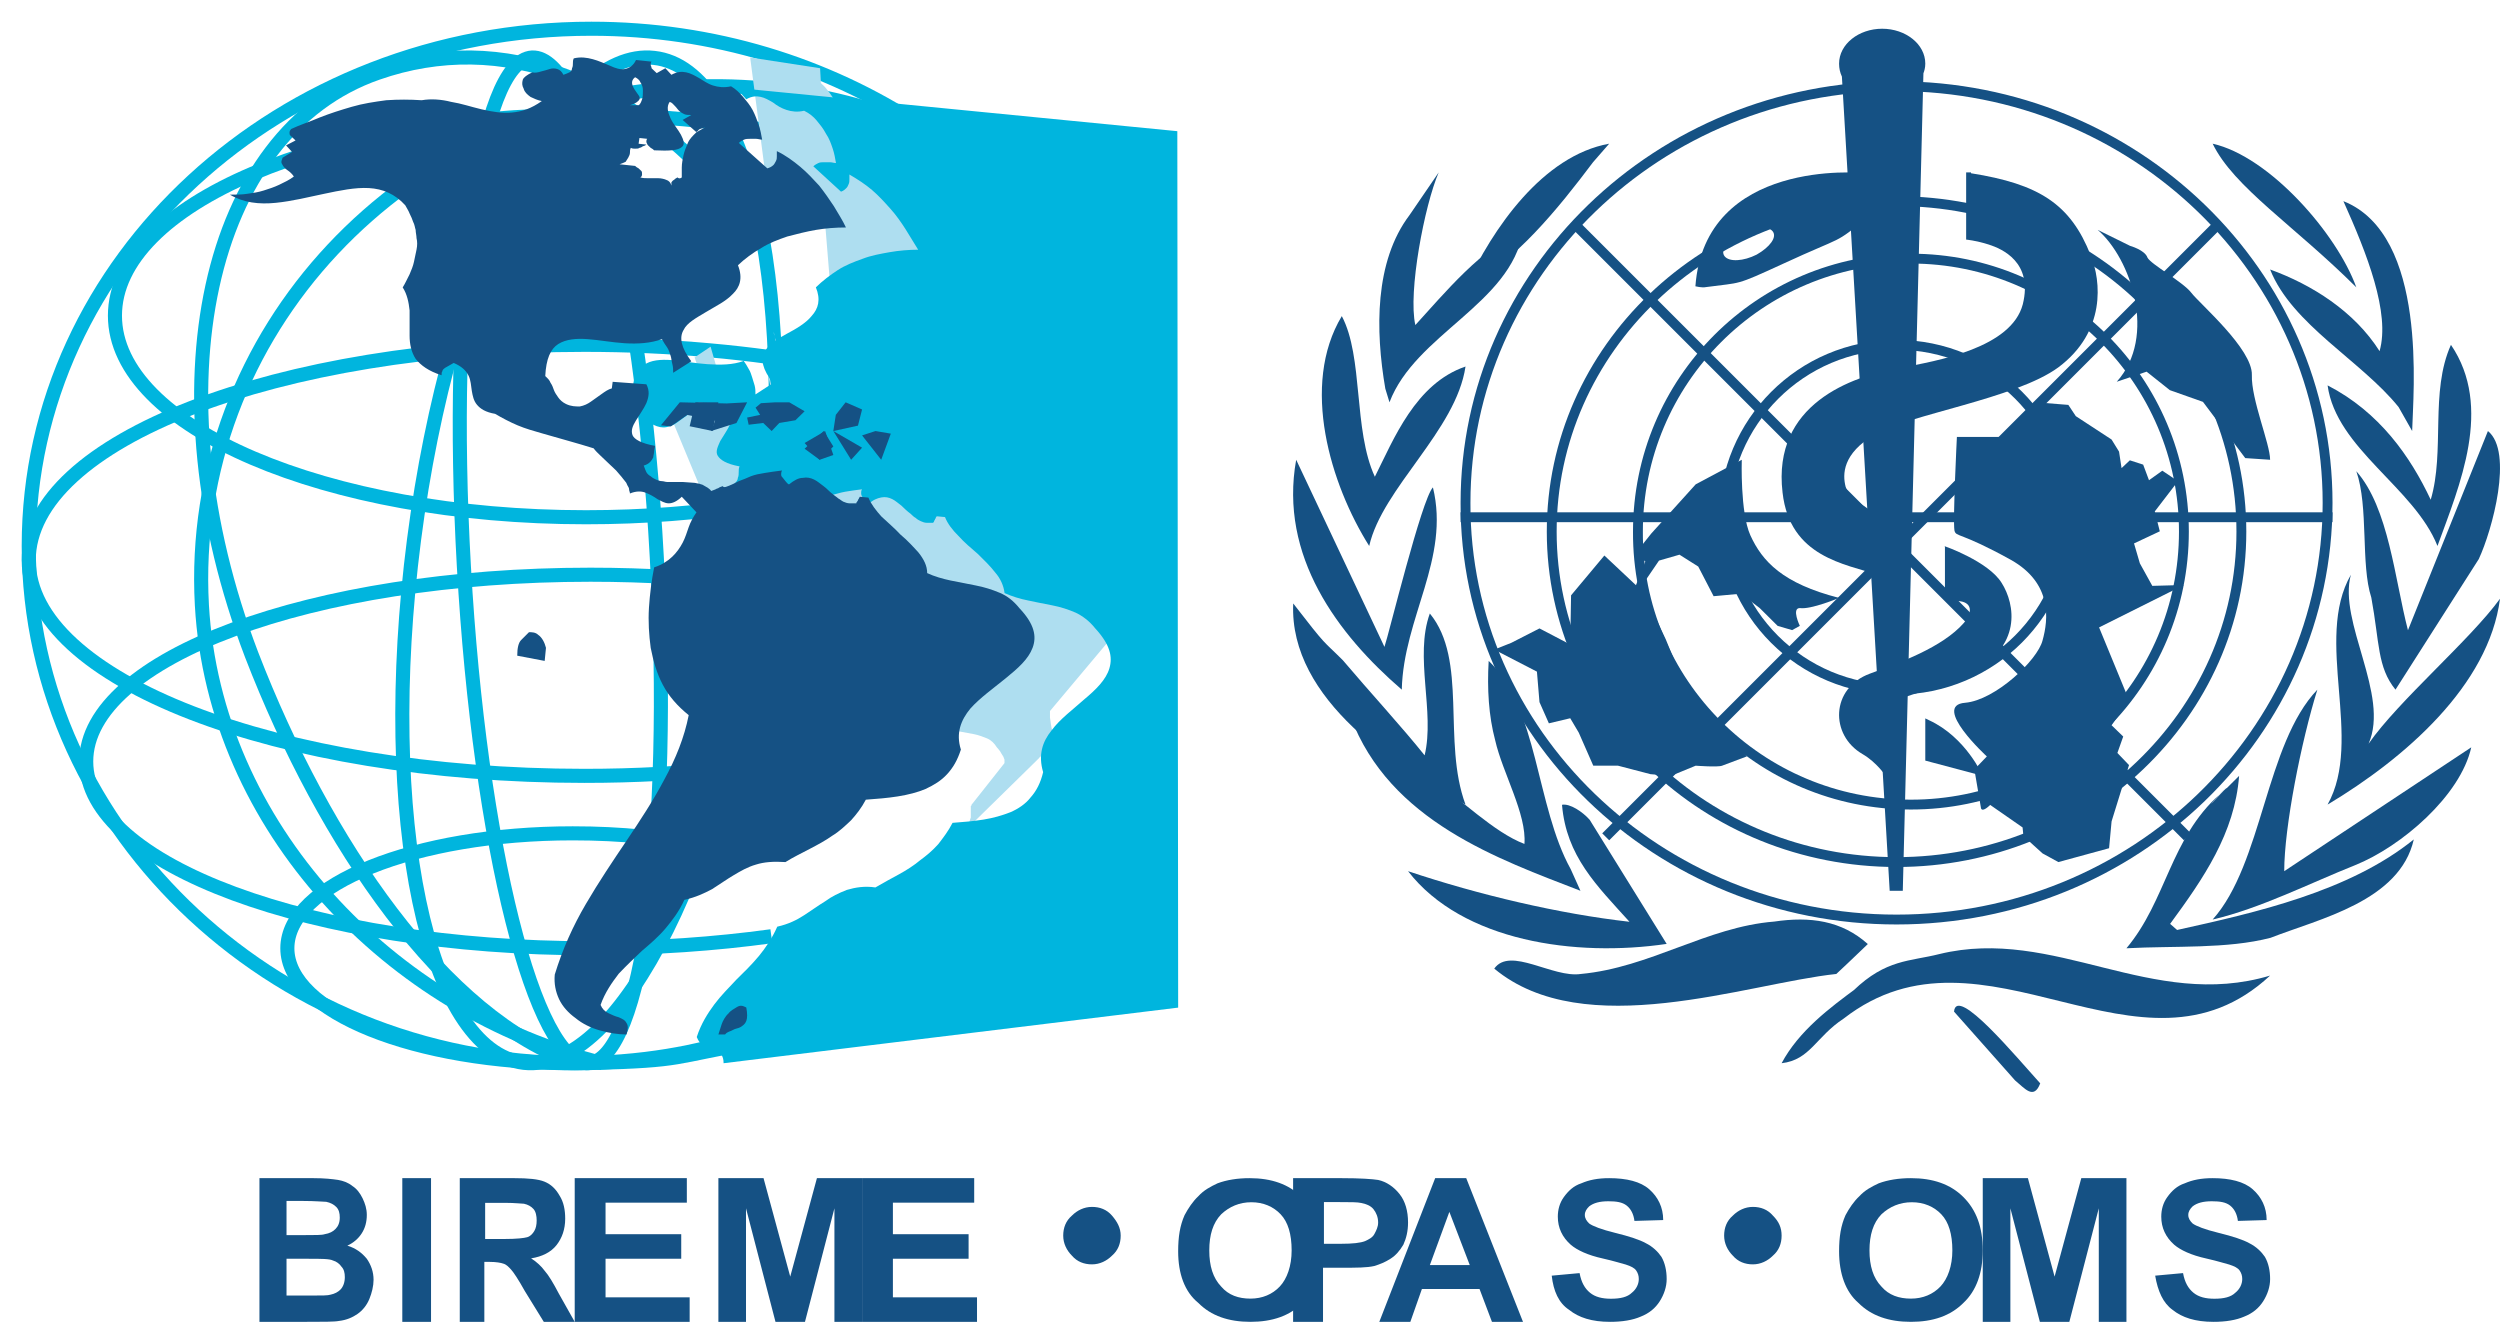 <?xml version="1.0" encoding="UTF-8"?>
<svg width="87px" height="46px" viewBox="0 0 87 46" version="1.1" xmlns="http://www.w3.org/2000/svg" xmlns:xlink="http://www.w3.org/1999/xlink">
    <!-- Generator: Sketch 61.2 (89653) - https://sketch.com -->
    <title>logo-footer-bireme</title>
    <desc>Created with Sketch.</desc>
    <g id="Page-1" stroke="none" stroke-width="1" fill="none" fill-rule="evenodd">
        <g id="logo-footer-bireme" transform="translate(1, 1)">
            <path d="M21.856,18.387 C22.405,28.086 21.335,35.886 19.484,35.999 C17.632,36.084 15.694,28.427 15.144,18.727 C14.595,9.027 15.665,1.114 17.516,1.001 C19.368,0.916 21.335,8.687 21.856,18.387 Z" id="Path" stroke="#00B5DE" stroke-width="0.49"></path>
            <path d="M25.592,19.196 C24.345,28.839 20.605,36.356 17.233,35.987 C13.862,35.59 12.162,27.45 13.409,17.778 C14.655,8.134 18.395,0.618 21.767,1.015 C25.138,1.384 26.838,9.524 25.592,19.196 Z" id="Path" stroke="#00B5DE" stroke-width="0.49"></path>
            <path d="M19.052,36 C14.47,34.452 10.287,28.345 7.754,21.779 C4.225,12.519 6.189,3.602 12.137,1.538 C16.405,0.047 21.101,1.624 25,6.67" id="Path" stroke="#00B5DE" stroke-width="0.49"></path>
            <path d="M29,25 C26.174,25.618 22.876,26 19.343,26 C8.656,26 0,22.647 0,18.5 C0,14.353 8.656,11 19.343,11 C22.346,11 25.173,11.265 27.705,11.735" id="Path" stroke="#00B5DE" stroke-width="0.49"></path>
            <path d="M25,35.063 C23.287,35.625 21.341,36 18.931,36 C13.443,36 9,34.219 9,32 C9,29.781 13.443,28 18.931,28 C20.615,28 22.183,28.156 23.548,28.469" id="Path" stroke="#00B5DE" stroke-width="0.49"></path>
            <path d="M30,15.337 C27.125,16.395 23.42,17 19.39,17 C10.35,17 3,13.855 3,9.985 C3,6.114 10.321,3 19.39,3 C23.154,3 26.621,3.544 29.407,4.451" id="Path" stroke="#00B5DE" stroke-width="0.49"></path>
            <path d="M25.843,31.581 C23.883,31.85 21.775,32 19.548,32 C9.869,32 2,29.095 2,25.5 C2,21.905 9.839,19 19.548,19 C23.468,19 27.06,19.479 30,20.288" id="Path" stroke="#00B5DE" stroke-width="0.49"></path>
            <path d="M30,3.899 C30.364,3.957 30.727,4.043 31,4.101" id="Path" stroke="#91B2D7" stroke-width="0.49"></path>
            <path d="M25.29,35.268 C22.301,35.79 22.869,35.906 19.581,35.993 C8.789,36.282 0,27.936 0,17.996 C0,8.056 8.759,0 19.581,0 C23.825,0 27.772,1.246 31,3.362" id="Path" stroke="#00B5DE" stroke-width="0.49"></path>
            <path d="M19.969,36 C12.589,34.181 6.463,27.773 6.026,20.065 C5.501,10.597 13.056,2.514 22.945,2.023 C27.028,1.821 30.85,2.947 34,5.025" id="Path" stroke="#00B5DE" stroke-width="0.49"></path>
            <path d="M29,3.899 C29.363,3.957 29.636,4.043 30,4.101" id="Path" stroke="#D5DCE4" stroke-width="0.49"></path>
            <path d="M38,20.754 C38,20.725 38,20.725 38,20.725 C38,20.697 38,20.697 37.971,20.668 C37.971,20.639 37.941,20.61 37.941,20.582 C37.941,20.553 37.941,20.553 37.912,20.524 C37.912,20.495 37.883,20.467 37.883,20.438 C37.883,20.409 37.883,20.409 37.853,20.38 C37.853,20.38 37.853,20.351 37.824,20.351 C37.824,20.351 37.824,20.323 37.795,20.294 C37.766,20.265 37.736,20.208 37.707,20.15 C37.678,20.121 37.678,20.093 37.648,20.064 C37.648,20.064 37.648,20.064 37.648,20.035 C37.59,19.949 37.531,19.863 37.443,19.776 C37.238,19.518 37.004,19.345 36.769,19.23 C36.505,19.115 36.242,19.029 35.949,18.971 C35.656,18.914 35.363,18.856 35.099,18.799 C34.806,18.741 34.542,18.655 34.278,18.54 C34.278,18.511 34.278,18.482 34.249,18.454 C34.249,18.425 34.249,18.396 34.22,18.367 C34.22,18.339 34.19,18.31 34.19,18.252 C34.19,18.224 34.161,18.195 34.161,18.166 C34.132,18.137 34.132,18.109 34.103,18.08 C34.073,18.051 34.073,18.022 34.044,17.994 C34.015,17.965 34.015,17.936 33.985,17.907 C33.956,17.879 33.956,17.85 33.927,17.85 C33.868,17.792 33.81,17.735 33.751,17.677 C33.722,17.62 33.663,17.591 33.634,17.534 C33.575,17.476 33.516,17.419 33.429,17.361 C33.37,17.332 33.341,17.275 33.282,17.246 C33.077,17.045 32.842,16.843 32.637,16.642 L32.608,16.613 C32.579,16.556 32.52,16.527 32.491,16.47 L32.462,16.441 C32.432,16.412 32.403,16.355 32.374,16.326 C32.374,16.297 32.344,16.297 32.344,16.297 C32.315,16.24 32.286,16.211 32.256,16.153 C32.256,16.153 32.256,16.153 32.256,16.125 C32.227,16.067 32.198,16.01 32.169,15.952 L32.462,14.198 L32.198,13.479 L32.169,13.681 L32.139,13.652 L31.788,16.01 L31.758,16.038 L31.758,16.067 C31.758,16.067 31.758,16.067 31.758,16.096 C31.758,16.125 31.758,16.125 31.758,16.125 C31.7,16.125 31.641,16.125 31.612,16.125 L31.963,13.307 L31.905,13.364 L32.051,12.157 L31.905,12.415 L31.905,12.53 L31.876,12.588 L31.758,13.537 L31.524,13.192 L31.583,12.76 L31.348,12.904 L31.026,12.789 L31.026,12.962 L30.996,12.962 L30.938,13.594 L30.821,13.451 L31.26,6.55 C31.114,6.319 30.967,6.061 30.821,5.831 C30.674,5.601 30.498,5.342 30.293,5.112 C30.088,4.882 29.883,4.652 29.648,4.45 C29.414,4.249 29.15,4.077 28.857,3.904 C28.857,3.933 28.857,3.99 28.857,4.019 C28.857,4.048 28.857,4.048 28.857,4.077 C28.857,4.134 28.857,4.163 28.828,4.22 C28.828,4.22 28.828,4.22 28.828,4.249 C28.828,4.249 28.828,4.249 28.828,4.278 C28.828,4.307 28.798,4.335 28.798,4.335 C28.798,4.364 28.769,4.364 28.769,4.393 C28.74,4.422 28.711,4.422 28.681,4.45 C28.652,4.479 28.623,4.479 28.564,4.508 L28.418,4.393 L28.388,3.53 C28.359,3.358 28.33,3.185 28.271,3.013 C28.213,2.84 28.154,2.668 28.037,2.495 C27.949,2.323 27.832,2.179 27.714,2.035 C27.656,1.978 27.626,1.949 27.568,1.891 L27.539,1.374 L25.106,1 L25.722,5.744 L27.656,6.061 L28.154,12.157 L27.89,12.214 L27.861,12.013 L26.952,11.869 L26.425,12.128 L26.396,12.128 L26.249,11.236 C26.19,11.179 26.161,11.093 26.103,11.035 C26.073,10.978 26.044,10.92 26.015,10.863 C25.985,10.805 25.956,10.748 25.956,10.69 C25.927,10.633 25.927,10.575 25.927,10.546 L26.22,12.099 L26.161,12.099 L26.19,12.272 L26.161,12.272 L26.806,15.693 C26.777,15.665 26.747,15.636 26.689,15.636 L26.659,15.636 L26.425,14.514 C26.425,14.514 26.425,14.543 26.396,14.543 L26.396,14.572 L26.396,14.601 L26.396,14.629 L26.571,15.578 C26.542,15.578 26.513,15.55 26.513,15.55 L26.484,15.55 L25.604,11.265 C25.604,11.294 25.604,11.323 25.634,11.351 C25.634,11.38 25.634,11.409 25.634,11.438 C25.634,11.466 25.634,11.495 25.634,11.524 C25.634,11.553 25.634,11.581 25.634,11.61 L26.454,15.492 C26.425,15.492 26.396,15.492 26.366,15.463 L25.985,15.435 C25.927,15.435 25.868,15.435 25.809,15.435 C25.751,15.435 25.692,15.435 25.634,15.435 L24.784,12.157 L24.784,12.128 L24.784,12.099 C24.784,12.099 24.784,12.07 24.755,12.07 C24.755,12.07 24.755,12.042 24.725,12.042 L23.993,11.984 L23.729,11.064 L23.172,11.438 L23.436,12.214 C23.436,12.214 23.407,12.214 23.407,12.243 C23.407,12.243 23.407,12.243 23.377,12.243 C23.348,12.243 23.348,12.272 23.319,12.272 C23.289,12.3 23.26,12.3 23.231,12.329 C23.202,12.358 23.172,12.387 23.114,12.415 C23.084,12.444 23.084,12.444 23.055,12.473 C22.996,12.53 22.938,12.559 22.879,12.588 C22.821,12.617 22.762,12.674 22.703,12.703 C22.645,12.732 22.586,12.76 22.498,12.76 C22.469,12.76 22.44,12.76 22.381,12.76 C22.352,12.76 22.322,12.76 22.264,12.76 C22.234,12.76 22.205,12.732 22.147,12.732 L22.117,12.732 C22.088,12.732 22.029,12.703 22,12.674 L25.487,21.07 C25.516,21.07 25.516,21.099 25.546,21.099 L25.575,21.099 C25.604,21.099 25.604,21.099 25.604,21.099 L25.634,21.099 C25.634,21.099 25.634,21.099 25.663,21.099 L25.692,21.099 C25.692,21.099 25.722,21.099 25.722,21.07 L25.751,21.042 C25.751,21.042 25.751,21.042 25.78,21.042 C25.809,21.013 25.809,21.013 25.839,20.984 C25.868,20.955 25.868,20.955 25.897,20.927 C25.927,20.898 25.927,20.898 25.956,20.869 C25.985,20.84 26.015,20.812 26.044,20.812 C26.073,20.783 26.103,20.783 26.132,20.754 L26.132,20.61 L26.19,20.61 L26.513,21.674 C26.513,21.703 26.542,21.732 26.542,21.732 C26.542,21.732 26.542,21.732 26.571,21.76 C26.63,21.962 26.689,22.134 26.747,22.336 C26.777,22.393 26.777,22.422 26.806,22.451 C26.835,22.479 26.865,22.508 26.894,22.537 C26.923,22.565 26.952,22.594 26.982,22.594 C27.011,22.594 27.04,22.623 27.099,22.623 C27.128,22.623 27.128,22.623 27.158,22.623 L27.187,22.623 C27.216,22.623 27.216,22.623 27.245,22.623 C27.245,22.623 27.245,22.623 27.275,22.623 L27.304,22.623 C27.304,22.623 27.304,22.623 27.333,22.623 L27.363,22.623 C27.363,22.623 27.363,22.623 27.392,22.623 L27.421,22.623 L27.626,22.623 C27.656,22.623 27.685,22.623 27.714,22.652 C27.744,22.652 27.773,22.681 27.802,22.681 C27.832,22.681 27.861,22.709 27.89,22.738 C27.92,22.767 27.949,22.767 27.949,22.796 C27.978,22.796 27.978,22.767 28.007,22.767 C28.037,22.767 28.037,22.738 28.066,22.738 C28.095,22.738 28.095,22.709 28.125,22.709 C28.154,22.709 28.154,22.681 28.183,22.681 C28.271,22.652 28.33,22.594 28.418,22.565 C28.418,22.565 28.418,22.565 28.447,22.565 C28.505,22.537 28.593,22.508 28.652,22.479 L28.681,22.479 C28.74,22.451 28.828,22.422 28.916,22.393 L28.945,22.393 C28.974,22.393 29.004,22.393 29.062,22.364 L29.091,22.364 C29.121,22.364 29.179,22.336 29.238,22.336 L29.238,22.393 L29.238,22.422 C29.238,22.422 29.238,22.422 29.238,22.451 L29.267,22.479 C29.267,22.479 29.267,22.479 29.267,22.508 L29.297,22.537 C29.297,22.537 29.297,22.537 29.326,22.565 C29.355,22.594 29.355,22.594 29.385,22.623 C29.443,22.565 29.472,22.537 29.502,22.537 C29.531,22.508 29.59,22.508 29.619,22.479 C29.648,22.479 29.678,22.479 29.707,22.479 C29.736,22.479 29.766,22.479 29.824,22.508 C29.853,22.537 29.912,22.565 29.941,22.594 L29.971,22.623 C30,22.652 30.029,22.681 30.059,22.709 C30.088,22.738 30.147,22.796 30.176,22.824 C30.205,22.853 30.234,22.882 30.264,22.882 L30.293,22.882 C30.322,22.882 30.322,22.91 30.352,22.91 C30.352,22.91 30.352,22.91 30.381,22.91 C30.381,22.91 30.381,22.91 30.41,22.91 C30.41,22.91 30.41,22.91 30.44,22.91 C30.44,22.91 30.469,22.91 30.469,22.939 L30.498,22.939 L30.528,22.939 C30.528,22.939 30.528,22.939 30.557,22.939 L30.586,22.939 C30.586,22.939 30.586,22.939 30.615,22.939 C30.615,22.939 30.615,22.939 30.645,22.939 C30.645,22.939 30.645,22.939 30.674,22.939 L30.674,22.91 C30.674,22.91 30.674,22.91 30.674,22.882 C30.674,22.882 30.674,22.882 30.674,22.853 C30.674,22.853 30.674,22.853 30.703,22.824 L30.879,22.824 C30.908,22.882 30.938,22.968 30.996,23.026 C31.026,23.054 31.055,23.083 31.055,23.112 C31.084,23.141 31.114,23.169 31.143,23.198 C31.172,23.227 31.202,23.256 31.26,23.313 C31.289,23.342 31.289,23.371 31.319,23.371 C31.377,23.428 31.436,23.486 31.495,23.543 C31.524,23.572 31.524,23.572 31.553,23.601 C31.583,23.629 31.641,23.687 31.67,23.716 C31.7,23.744 31.729,23.773 31.729,23.802 C31.758,23.831 31.788,23.86 31.817,23.888 C31.846,23.917 31.846,23.946 31.876,23.974 C31.905,24.003 31.934,24.061 31.934,24.089 C31.934,24.118 31.963,24.147 31.963,24.205 C31.963,24.233 31.993,24.291 31.993,24.32 C32.139,24.377 32.286,24.435 32.432,24.463 C32.579,24.492 32.754,24.521 32.901,24.55 C33.048,24.578 33.194,24.636 33.341,24.693 C33.487,24.751 33.604,24.866 33.692,25.01 C33.751,25.067 33.78,25.125 33.81,25.153 C33.81,25.182 33.839,25.182 33.839,25.211 C33.868,25.24 33.868,25.268 33.897,25.297 C33.897,25.326 33.927,25.326 33.927,25.355 C33.927,25.384 33.956,25.412 33.956,25.441 C33.956,25.47 33.956,25.47 33.956,25.498 C33.956,25.527 33.956,25.556 33.956,25.556 L32.842,26.965 C32.842,26.965 32.842,26.965 32.813,26.994 C32.813,26.994 32.813,26.994 32.813,27.022 C32.813,27.022 32.813,27.022 32.784,27.051 C32.784,27.051 32.784,27.051 32.784,27.08 C32.784,27.08 32.784,27.08 32.784,27.109 C32.784,27.109 32.784,27.109 32.784,27.138 C32.784,27.138 32.784,27.138 32.784,27.166 C32.784,27.166 32.784,27.166 32.784,27.195 C32.784,27.195 32.784,27.195 32.784,27.224 C32.784,27.224 32.784,27.224 32.784,27.252 C32.784,27.252 32.784,27.252 32.784,27.281 C32.784,27.281 32.784,27.281 32.784,27.31 C32.784,27.31 32.784,27.31 32.784,27.339 L32.784,27.367 L32.784,27.396 L32.784,27.425 L32.784,27.454 C32.754,27.511 32.754,27.569 32.725,27.626 C32.696,27.684 32.667,27.741 32.667,27.77 C32.637,27.828 32.608,27.856 32.579,27.885 C32.549,27.914 32.52,27.971 32.491,28 L35.07,25.47 L35.099,25.441 C35.099,25.441 35.099,25.441 35.128,25.412 C35.128,25.412 35.128,25.412 35.158,25.384 C35.158,25.384 35.158,25.355 35.187,25.355 L35.216,25.326 C35.216,25.326 35.216,25.297 35.246,25.297 C35.246,25.297 35.246,25.268 35.275,25.268 C35.275,25.268 35.275,25.24 35.304,25.24 C35.304,25.24 35.304,25.24 35.304,25.211 C35.304,25.211 35.304,25.182 35.333,25.182 C35.333,25.182 35.333,25.153 35.363,25.153 C35.363,25.153 35.363,25.125 35.392,25.125 C35.392,25.125 35.392,25.096 35.421,25.096 C35.421,25.096 35.421,25.067 35.451,25.067 C35.451,25.067 35.451,25.039 35.48,25.039 C35.48,25.039 35.48,25.01 35.509,25.01 C35.509,25.01 35.509,24.981 35.539,24.981 C35.539,24.981 35.539,24.981 35.539,24.952 C35.539,24.952 35.539,24.923 35.568,24.923 C35.568,24.923 35.568,24.895 35.597,24.895 C35.597,24.895 35.597,24.866 35.626,24.866 L35.626,24.837 L35.626,24.808 L35.626,24.78 L35.626,24.751 L35.626,24.722 C35.626,24.722 35.626,24.722 35.626,24.693 L35.626,24.665 L35.626,24.636 L35.626,24.607 L35.626,24.578 L35.626,24.55 L35.626,24.521 L35.626,24.492 L35.626,24.463 L35.626,24.435 C35.568,24.291 35.568,24.118 35.539,23.974 C35.539,23.917 35.539,23.831 35.539,23.773 L35.539,23.744 L37.59,21.3 C37.59,21.3 37.59,21.3 37.59,21.272 L37.619,21.243 L37.648,21.214 C37.648,21.214 37.648,21.185 37.678,21.185 C37.678,21.185 37.678,21.157 37.707,21.157 C37.707,21.157 37.707,21.128 37.736,21.128 C37.736,21.128 37.736,21.099 37.766,21.099 L37.766,21.07 C37.766,21.07 37.766,21.07 37.766,21.042 C37.766,21.042 37.766,21.042 37.766,21.013 C37.766,21.013 37.766,21.013 37.766,20.984 C37.766,20.984 37.766,20.984 37.766,20.955 C37.766,20.955 37.766,20.955 37.766,20.927 C37.766,20.927 37.766,20.927 37.766,20.898 C37.766,20.898 37.766,20.898 37.766,20.869 C37.766,20.869 37.766,20.869 37.766,20.84 C37.766,20.84 37.766,20.84 37.766,20.812 C37.766,20.812 37.766,20.812 37.766,20.783 C37.766,20.783 37.766,20.783 37.766,20.754 C37.766,20.754 37.766,20.754 37.766,20.725 C37.766,20.725 37.766,20.725 37.766,20.697 C37.766,20.697 37.766,20.697 37.766,20.668 C37.766,20.668 38,20.783 38,20.754 C38,20.783 38,20.783 38,20.754 C38,20.783 38,20.783 38,20.754 C38,20.783 38,20.783 38,20.754 Z" id="Path" fill="#AEDEF0" fill-rule="nonzero"></path>
            <path d="M39.971,3.565 L40,34.065 L24.181,36 C24.181,35.858 24.152,35.772 24.094,35.687 C24.035,35.63 23.919,35.573 23.802,35.516 C23.685,35.459 23.568,35.431 23.481,35.374 C23.364,35.317 23.306,35.232 23.247,35.089 C23.393,34.634 23.627,34.264 23.86,33.951 C24.094,33.638 24.356,33.382 24.619,33.098 C24.882,32.842 25.144,32.586 25.407,32.273 C25.641,31.988 25.874,31.647 26.049,31.248 C26.429,31.163 26.721,31.021 26.983,30.85 C27.246,30.68 27.479,30.509 27.713,30.367 C27.946,30.196 28.18,30.082 28.472,29.968 C28.763,29.883 29.084,29.826 29.464,29.883 C29.756,29.712 30.019,29.57 30.281,29.428 C30.544,29.285 30.807,29.115 31.011,28.944 C31.244,28.773 31.449,28.603 31.653,28.375 C31.828,28.147 32.003,27.92 32.149,27.635 C32.529,27.607 32.879,27.578 33.229,27.521 C33.579,27.464 33.871,27.379 34.163,27.265 C34.426,27.152 34.688,26.981 34.863,26.753 C35.068,26.525 35.214,26.241 35.301,25.871 C35.126,25.274 35.272,24.818 35.593,24.42 C35.885,24.022 36.352,23.68 36.731,23.339 C37.14,22.997 37.49,22.656 37.607,22.258 C37.724,21.859 37.636,21.433 37.111,20.864 C36.906,20.607 36.673,20.437 36.439,20.323 C36.177,20.209 35.914,20.124 35.622,20.067 C35.33,20.01 35.038,19.953 34.776,19.896 C34.484,19.839 34.221,19.754 33.959,19.64 C33.929,19.384 33.813,19.128 33.638,18.929 C33.462,18.701 33.258,18.502 33.025,18.274 C32.791,18.075 32.558,17.876 32.353,17.649 C32.149,17.449 31.974,17.222 31.886,16.994 L31.594,16.966 C31.594,16.994 31.565,16.994 31.565,17.023 C31.565,17.051 31.536,17.051 31.536,17.079 C31.536,17.108 31.507,17.108 31.507,17.136 C31.507,17.165 31.478,17.165 31.478,17.193 C31.39,17.193 31.332,17.193 31.244,17.193 C31.186,17.193 31.098,17.165 31.04,17.136 C30.982,17.108 30.923,17.079 30.865,17.023 C30.807,16.994 30.748,16.937 30.69,16.88 C30.573,16.795 30.456,16.681 30.369,16.596 C30.252,16.51 30.164,16.425 30.048,16.368 C29.931,16.311 29.814,16.283 29.668,16.311 C29.522,16.34 29.376,16.397 29.23,16.539 C29.201,16.51 29.172,16.454 29.114,16.425 C29.084,16.397 29.055,16.34 29.026,16.311 C28.997,16.283 28.968,16.226 28.968,16.169 C28.968,16.112 28.968,16.084 28.997,16.027 C28.763,16.055 28.588,16.084 28.413,16.112 C28.238,16.141 28.092,16.197 27.946,16.226 C27.8,16.283 27.684,16.34 27.538,16.397 C27.392,16.454 27.246,16.51 27.1,16.596 C27.071,16.624 27.042,16.624 26.983,16.653 C26.954,16.653 26.895,16.681 26.866,16.71 C26.837,16.738 26.779,16.738 26.75,16.767 C26.721,16.795 26.662,16.795 26.633,16.823 C26.604,16.766 26.545,16.738 26.516,16.71 C26.487,16.681 26.429,16.653 26.37,16.624 C26.312,16.596 26.283,16.596 26.224,16.567 C26.166,16.539 26.108,16.539 26.049,16.539 L25.67,16.51 C25.611,16.51 25.553,16.51 25.495,16.51 C25.436,16.51 25.378,16.51 25.32,16.51 C25.261,16.51 25.203,16.51 25.144,16.51 C25.086,16.51 25.028,16.482 24.999,16.482 C24.94,16.454 24.853,16.454 24.794,16.425 C24.736,16.397 24.677,16.368 24.619,16.311 C24.561,16.254 24.532,16.226 24.473,16.141 C24.444,16.084 24.386,15.998 24.386,15.913 C24.473,15.884 24.561,15.856 24.59,15.799 C24.648,15.742 24.677,15.685 24.677,15.628 C24.707,15.572 24.707,15.486 24.707,15.429 C24.707,15.372 24.707,15.287 24.736,15.23 C24.269,15.145 24.065,15.002 23.977,14.86 C23.89,14.718 23.977,14.547 24.065,14.348 C24.181,14.149 24.327,13.95 24.415,13.751 C24.502,13.551 24.532,13.324 24.415,13.096 L23.306,13.011 L23.276,13.238 C23.16,13.295 23.043,13.352 22.926,13.438 C22.81,13.523 22.693,13.608 22.576,13.694 C22.459,13.779 22.343,13.836 22.197,13.864 C22.051,13.893 21.905,13.864 21.73,13.779 C21.613,13.694 21.525,13.637 21.467,13.551 C21.409,13.466 21.35,13.381 21.321,13.295 C21.292,13.21 21.233,13.125 21.204,13.039 C21.146,12.954 21.088,12.869 21,12.812 C21,12.214 21.146,11.873 21.409,11.702 C21.642,11.531 21.992,11.503 22.372,11.531 C22.751,11.56 23.189,11.645 23.627,11.674 C24.065,11.702 24.502,11.702 24.882,11.56 C24.94,11.645 24.999,11.731 25.057,11.844 C25.115,11.93 25.144,12.043 25.174,12.129 C25.203,12.214 25.232,12.328 25.261,12.413 C25.29,12.527 25.29,12.613 25.29,12.726 L25.903,12.328 C25.524,11.844 25.465,11.503 25.611,11.247 C25.728,10.991 26.049,10.792 26.37,10.621 C26.691,10.45 27.042,10.251 27.246,9.995 C27.479,9.739 27.567,9.426 27.392,8.999 C27.625,8.772 27.888,8.572 28.151,8.402 C28.413,8.231 28.705,8.117 29.026,8.003 C29.318,7.89 29.639,7.833 29.96,7.776 C30.281,7.719 30.631,7.69 30.952,7.69 C30.807,7.463 30.661,7.207 30.515,6.979 C30.369,6.751 30.194,6.495 29.989,6.268 C29.785,6.04 29.581,5.813 29.347,5.613 C29.114,5.414 28.851,5.244 28.559,5.073 C28.559,5.13 28.559,5.187 28.559,5.244 C28.559,5.3 28.559,5.357 28.53,5.414 C28.501,5.471 28.501,5.5 28.442,5.556 C28.413,5.585 28.355,5.642 28.267,5.67 L27.304,4.788 C27.363,4.731 27.421,4.703 27.479,4.674 C27.538,4.646 27.596,4.646 27.684,4.646 C27.742,4.646 27.83,4.646 27.888,4.646 C27.946,4.646 28.034,4.674 28.092,4.674 C28.063,4.504 28.034,4.333 27.975,4.162 C27.917,3.992 27.859,3.821 27.742,3.65 C27.654,3.479 27.538,3.337 27.421,3.195 C27.304,3.053 27.158,2.939 26.983,2.854 C26.75,2.91 26.545,2.882 26.37,2.825 C26.195,2.768 26.049,2.683 25.903,2.569 C25.757,2.484 25.611,2.398 25.465,2.37 C25.32,2.341 25.174,2.341 24.969,2.455 L24.765,2.228 L24.473,2.398 C24.444,2.37 24.415,2.341 24.386,2.313 C24.356,2.285 24.327,2.256 24.298,2.228 C24.269,2.199 24.269,2.171 24.24,2.142 C24.24,2.114 24.24,2.057 24.269,2.028 L24.035,2 L39.971,3.565 Z" id="Path" fill="#00B5DE" fill-rule="nonzero"></path>
            <polygon id="Path" fill="#155184" fill-rule="nonzero" points="28.086 13.437 28.428 13 29 13.25 28.857 13.812 28 14"></polygon>
            <polygon id="Path" fill="#155184" fill-rule="nonzero" points="27 14.615 27.667 14 28 14.538 27.524 15"></polygon>
            <polygon id="Path" fill="#155184" fill-rule="nonzero" points="25.987 13 26.467 13 27 13.312 26.68 13.625 26.12 13.719 25.853 14 25.56 13.719 25.053 13.781 25 13.531 25.453 13.437 25.293 13.187 25.48 13.031"></polygon>
            <polygon id="Path" fill="#155184" fill-rule="nonzero" points="28.619 15 28 14 29 14.579"></polygon>
            <polygon id="Path" fill="#155184" fill-rule="nonzero" points="22 13.8 22.657 13 24.286 13.04 25 13 24.629 13.72 23.743 14 23.886 13.64 22.914 13.44 22.343 13.84"></polygon>
            <polygon id="Path" fill="#155184" fill-rule="nonzero" points="27 14.417 27.714 14 28 14.833 27.524 15"></polygon>
            <polygon id="Path" fill="#155184" fill-rule="nonzero" points="29.467 14 30 14.091 29.666 15 29 14.152"></polygon>
            <polygon id="Path" fill="#155184" fill-rule="nonzero" points="23.2 13 24 13 23.8 14 23 13.833"></polygon>
            <path d="M24.971,34.06 C25.01,34.269 25.01,34.426 24.971,34.53 C24.932,34.635 24.855,34.687 24.777,34.739 C24.699,34.791 24.583,34.791 24.505,34.843 C24.427,34.895 24.311,34.895 24.233,35 L24,35 C24.039,34.895 24.078,34.739 24.117,34.635 C24.155,34.53 24.233,34.373 24.35,34.269 C24.427,34.164 24.544,34.112 24.621,34.06 C24.777,33.956 24.855,34.008 24.971,34.06 Z" id="Path" fill="#155184" fill-rule="nonzero"></path>
            <path d="M22.726,5.174 C22.726,5.088 22.726,4.974 22.726,4.831 C22.726,4.688 22.756,4.545 22.786,4.402 C22.816,4.259 22.877,4.117 22.937,3.974 C22.997,3.831 23.117,3.717 23.237,3.602 L23.538,3.431 C23.508,3.431 23.478,3.46 23.448,3.46 C23.418,3.46 23.388,3.488 23.358,3.488 C23.328,3.517 23.298,3.517 23.298,3.545 C23.267,3.574 23.237,3.574 23.237,3.602 L22.756,3.174 L23.057,3.002 C22.967,3.002 22.877,3.002 22.816,2.974 C22.756,2.945 22.696,2.917 22.636,2.86 C22.576,2.802 22.546,2.745 22.486,2.688 C22.426,2.631 22.395,2.574 22.305,2.545 C22.185,2.717 22.245,2.917 22.335,3.117 C22.426,3.317 22.606,3.517 22.696,3.688 C22.786,3.86 22.846,4.031 22.726,4.117 C22.606,4.231 22.305,4.259 21.764,4.231 C21.734,4.202 21.704,4.174 21.644,4.145 C21.614,4.117 21.584,4.088 21.554,4.06 C21.523,4.031 21.523,4.002 21.493,3.945 C21.493,3.917 21.493,3.86 21.523,3.831 L21.253,3.802 L21.223,4.002 L21.493,4.031 C21.463,4.06 21.403,4.088 21.373,4.088 C21.343,4.117 21.283,4.145 21.253,4.145 C21.223,4.174 21.163,4.174 21.102,4.174 C21.042,4.174 21.012,4.174 20.952,4.145 C20.922,4.202 20.922,4.259 20.922,4.317 C20.922,4.374 20.892,4.431 20.862,4.488 C20.832,4.545 20.802,4.574 20.772,4.631 C20.712,4.659 20.651,4.688 20.561,4.717 L21.102,4.774 C21.133,4.802 21.163,4.831 21.223,4.859 C21.253,4.888 21.283,4.917 21.313,4.945 C21.343,4.974 21.343,5.002 21.343,5.059 C21.343,5.088 21.343,5.145 21.283,5.174 C21.373,5.202 21.463,5.202 21.584,5.202 C21.704,5.202 21.794,5.202 21.914,5.202 C22.005,5.202 22.125,5.231 22.185,5.259 C22.275,5.288 22.335,5.345 22.365,5.459 C22.365,5.402 22.365,5.374 22.365,5.345 C22.395,5.317 22.395,5.288 22.456,5.259 C22.486,5.231 22.516,5.202 22.576,5.174 C22.636,5.231 22.696,5.202 22.726,5.174 Z M21.223,2.66 C21.283,2.631 21.313,2.545 21.343,2.46 C21.373,2.374 21.373,2.26 21.373,2.145 C21.373,2.031 21.343,1.945 21.283,1.86 C21.253,1.774 21.163,1.717 21.102,1.688 C20.982,1.774 20.982,1.888 21.012,1.974 C21.042,2.06 21.102,2.145 21.163,2.231 C21.223,2.317 21.283,2.374 21.253,2.46 C21.223,2.517 21.133,2.602 20.922,2.66 L21.223,2.66 Z M24.26,15.944 C24.44,15.887 24.59,15.801 24.711,15.744 C24.861,15.687 25.011,15.63 25.132,15.573 C25.282,15.516 25.432,15.487 25.613,15.459 C25.793,15.43 25.974,15.402 26.214,15.373 C26.184,15.43 26.184,15.487 26.184,15.516 C26.184,15.573 26.214,15.601 26.244,15.63 C26.274,15.659 26.304,15.716 26.334,15.744 C26.365,15.773 26.395,15.83 26.455,15.859 C26.635,15.716 26.786,15.63 26.936,15.63 C27.086,15.601 27.207,15.63 27.327,15.687 C27.447,15.744 27.537,15.83 27.658,15.916 C27.778,16.001 27.868,16.116 27.988,16.201 C28.049,16.259 28.109,16.287 28.169,16.344 C28.229,16.373 28.289,16.43 28.349,16.459 C28.409,16.487 28.5,16.516 28.56,16.516 C28.62,16.516 28.71,16.516 28.8,16.516 C28.8,16.487 28.8,16.487 28.83,16.459 C28.83,16.43 28.86,16.43 28.86,16.401 C28.86,16.373 28.89,16.373 28.89,16.344 C28.89,16.316 28.92,16.316 28.92,16.287 L29.221,16.316 C29.311,16.544 29.492,16.773 29.672,16.973 C29.883,17.173 30.123,17.373 30.334,17.601 C30.574,17.801 30.785,18.03 30.965,18.23 C31.146,18.458 31.266,18.687 31.266,18.944 C31.507,19.058 31.807,19.144 32.078,19.201 C32.378,19.258 32.679,19.316 32.95,19.373 C33.25,19.43 33.521,19.516 33.792,19.63 C34.062,19.744 34.273,19.915 34.483,20.173 C34.994,20.715 35.085,21.144 34.934,21.544 C34.784,21.944 34.423,22.258 34.002,22.601 C33.581,22.944 33.1,23.287 32.769,23.658 C32.439,24.058 32.258,24.515 32.439,25.086 C32.318,25.458 32.168,25.715 31.957,25.944 C31.747,26.172 31.507,26.315 31.206,26.458 C30.935,26.572 30.604,26.658 30.244,26.715 C29.883,26.772 29.522,26.801 29.131,26.829 C28.981,27.115 28.8,27.344 28.62,27.543 C28.409,27.744 28.199,27.943 27.958,28.086 C27.718,28.258 27.447,28.401 27.176,28.543 C26.906,28.686 26.605,28.829 26.334,29 C25.913,28.972 25.583,29 25.312,29.086 C25.011,29.172 24.771,29.315 24.53,29.458 C24.29,29.6 24.049,29.772 23.779,29.943 C23.508,30.086 23.207,30.229 22.816,30.315 C22.636,30.715 22.395,31.029 22.155,31.315 C21.914,31.6 21.614,31.857 21.343,32.086 C21.072,32.343 20.802,32.6 20.531,32.886 C20.291,33.2 20.05,33.543 19.9,33.972 C19.96,34.114 20.05,34.2 20.17,34.257 C20.291,34.314 20.411,34.372 20.531,34.4 C20.651,34.457 20.742,34.486 20.802,34.6 C20.862,34.686 20.862,34.8 20.802,35 C20.501,35 20.17,34.943 19.87,34.857 C19.569,34.772 19.268,34.629 19.028,34.429 C18.787,34.257 18.577,34.029 18.456,33.772 C18.336,33.514 18.276,33.229 18.306,32.914 C18.577,32.029 18.937,31.229 19.389,30.458 C19.84,29.686 20.321,28.972 20.802,28.258 C21.283,27.543 21.734,26.858 22.125,26.115 C22.516,25.401 22.816,24.658 22.967,23.887 C22.576,23.572 22.275,23.229 22.065,22.829 C21.854,22.43 21.734,22.001 21.644,21.544 C21.584,21.087 21.554,20.63 21.584,20.144 C21.614,19.687 21.674,19.201 21.764,18.744 C22.035,18.658 22.245,18.516 22.395,18.373 C22.546,18.23 22.666,18.058 22.756,17.887 C22.846,17.716 22.907,17.516 22.967,17.344 C23.027,17.173 23.117,17.001 23.237,16.83 L22.726,16.287 C22.546,16.459 22.395,16.516 22.275,16.516 C22.125,16.516 22.005,16.43 21.884,16.373 C21.764,16.287 21.614,16.201 21.463,16.144 C21.313,16.087 21.133,16.087 20.922,16.173 C20.922,16.116 20.892,16.087 20.892,16.03 C20.892,15.973 20.862,15.944 20.832,15.887 C20.802,15.83 20.802,15.801 20.772,15.773 C20.742,15.744 20.712,15.687 20.681,15.659 C20.621,15.573 20.531,15.487 20.441,15.373 C20.351,15.287 20.261,15.202 20.17,15.116 C20.08,15.03 19.99,14.944 19.9,14.859 C19.809,14.773 19.719,14.687 19.659,14.602 C19.389,14.516 19.088,14.43 18.787,14.344 C18.486,14.259 18.186,14.173 17.885,14.087 C17.584,14.002 17.284,13.916 17.013,13.802 C16.742,13.687 16.472,13.545 16.231,13.402 C15.9,13.345 15.72,13.23 15.6,13.087 C15.48,12.945 15.449,12.773 15.419,12.602 C15.389,12.43 15.389,12.23 15.299,12.059 C15.209,11.887 15.059,11.745 14.788,11.63 C14.728,11.659 14.698,11.688 14.638,11.716 C14.577,11.745 14.547,11.773 14.487,11.802 C14.457,11.83 14.397,11.859 14.397,11.916 C14.367,11.945 14.367,12.002 14.367,12.059 C13.916,11.916 13.645,11.716 13.465,11.488 C13.315,11.259 13.254,10.973 13.254,10.688 C13.254,10.402 13.254,10.088 13.254,9.802 C13.224,9.516 13.164,9.231 13.014,9.002 C13.104,8.859 13.164,8.716 13.254,8.545 C13.315,8.402 13.375,8.259 13.405,8.116 C13.435,7.973 13.465,7.831 13.495,7.688 C13.525,7.545 13.525,7.402 13.495,7.288 C13.495,7.202 13.465,7.088 13.465,7.002 C13.435,6.916 13.435,6.831 13.375,6.716 C13.345,6.631 13.315,6.545 13.254,6.431 C13.224,6.345 13.164,6.259 13.104,6.145 C12.743,5.745 12.322,5.574 11.841,5.545 C11.36,5.517 10.819,5.631 10.278,5.745 C9.736,5.859 9.165,6.002 8.594,6.059 C8.022,6.116 7.481,6.059 7,5.774 C7.21,5.774 7.421,5.774 7.601,5.745 C7.812,5.717 7.992,5.688 8.173,5.631 C8.353,5.574 8.534,5.517 8.714,5.431 C8.894,5.345 9.075,5.259 9.225,5.145 C9.195,5.088 9.135,5.031 9.105,5.002 C9.045,4.945 8.985,4.917 8.924,4.859 C8.864,4.802 8.834,4.745 8.804,4.688 C8.774,4.631 8.804,4.574 8.834,4.488 L9.165,4.288 L8.954,4.06 L9.285,3.888 C9.255,3.86 9.225,3.831 9.195,3.802 C9.165,3.774 9.135,3.745 9.105,3.717 C9.075,3.688 9.075,3.66 9.075,3.602 C9.075,3.574 9.105,3.517 9.135,3.488 C9.436,3.345 9.796,3.231 10.127,3.088 C10.488,2.945 10.849,2.831 11.24,2.717 C11.631,2.602 12.022,2.545 12.443,2.488 C12.863,2.46 13.254,2.46 13.675,2.488 C14.006,2.431 14.367,2.46 14.698,2.545 C15.059,2.602 15.389,2.717 15.75,2.802 C16.111,2.888 16.472,2.945 16.803,2.917 C17.163,2.888 17.494,2.774 17.855,2.517 C17.705,2.488 17.584,2.431 17.464,2.374 C17.344,2.288 17.254,2.202 17.224,2.088 C17.163,1.974 17.163,1.888 17.193,1.774 C17.224,1.688 17.344,1.603 17.524,1.517 C17.614,1.545 17.735,1.517 17.825,1.488 C17.945,1.46 18.035,1.431 18.126,1.403 C18.216,1.374 18.306,1.374 18.396,1.403 C18.486,1.431 18.547,1.488 18.607,1.603 C18.697,1.574 18.757,1.545 18.817,1.517 C18.877,1.488 18.907,1.431 18.907,1.374 C18.937,1.317 18.937,1.26 18.937,1.203 C18.937,1.145 18.937,1.088 18.968,1.031 C19.208,0.974 19.419,1.003 19.629,1.06 C19.84,1.117 20.02,1.203 20.23,1.288 C20.411,1.374 20.591,1.431 20.742,1.403 C20.892,1.374 21.042,1.288 21.133,1.088 L21.674,1.145 C21.644,1.174 21.644,1.231 21.644,1.26 C21.644,1.288 21.674,1.317 21.674,1.374 C21.704,1.403 21.734,1.431 21.764,1.46 C21.794,1.488 21.824,1.517 21.854,1.545 L22.155,1.374 L22.365,1.603 C22.576,1.488 22.726,1.488 22.877,1.517 C23.027,1.545 23.177,1.631 23.328,1.717 C23.478,1.803 23.628,1.917 23.809,1.974 C23.989,2.031 24.2,2.06 24.44,2.003 C24.59,2.088 24.741,2.231 24.861,2.374 C24.981,2.517 25.102,2.66 25.192,2.831 C25.282,3.002 25.342,3.174 25.402,3.345 C25.463,3.517 25.493,3.688 25.523,3.86 C25.463,3.86 25.372,3.831 25.312,3.831 C25.252,3.831 25.162,3.831 25.102,3.831 C25.042,3.831 24.951,3.831 24.891,3.86 C24.831,3.888 24.771,3.917 24.711,3.974 L25.703,4.859 C25.793,4.831 25.853,4.802 25.913,4.745 C25.944,4.717 25.974,4.659 26.004,4.602 C26.034,4.545 26.034,4.488 26.034,4.431 C26.034,4.374 26.034,4.317 26.034,4.259 C26.334,4.402 26.605,4.602 26.846,4.802 C27.086,5.002 27.297,5.231 27.507,5.459 C27.688,5.688 27.868,5.945 28.018,6.174 C28.169,6.431 28.319,6.659 28.439,6.916 C28.079,6.916 27.718,6.945 27.387,7.002 C27.056,7.059 26.725,7.145 26.395,7.231 C26.064,7.345 25.763,7.459 25.493,7.631 C25.192,7.802 24.921,8.002 24.681,8.231 C24.861,8.688 24.741,9.002 24.5,9.231 C24.26,9.488 23.899,9.659 23.568,9.859 C23.237,10.059 22.907,10.23 22.786,10.488 C22.636,10.745 22.696,11.088 23.057,11.573 L22.426,11.973 C22.426,11.859 22.426,11.773 22.395,11.659 C22.365,11.545 22.365,11.459 22.335,11.373 C22.305,11.288 22.275,11.173 22.215,11.088 C22.155,11.002 22.095,10.916 22.035,10.802 C21.644,10.945 21.193,10.973 20.742,10.945 C20.291,10.916 19.84,10.83 19.449,10.802 C19.058,10.773 18.697,10.802 18.426,10.973 C18.156,11.145 18.005,11.488 17.975,12.087 C18.065,12.173 18.126,12.23 18.156,12.316 C18.216,12.402 18.246,12.487 18.276,12.573 C18.306,12.659 18.366,12.745 18.426,12.83 C18.486,12.916 18.577,13.002 18.697,13.059 C18.877,13.145 19.028,13.145 19.178,13.145 C19.328,13.116 19.449,13.059 19.569,12.973 C19.689,12.887 19.809,12.802 19.93,12.716 C20.05,12.63 20.17,12.545 20.291,12.516 L20.321,12.287 L21.493,12.373 C21.614,12.602 21.584,12.802 21.493,13.03 C21.403,13.23 21.253,13.43 21.133,13.63 C21.012,13.83 20.952,13.973 21.012,14.144 C21.072,14.287 21.313,14.43 21.794,14.516 C21.794,14.573 21.764,14.659 21.764,14.716 C21.764,14.773 21.734,14.859 21.734,14.916 C21.704,14.973 21.674,15.03 21.614,15.087 C21.554,15.144 21.493,15.173 21.403,15.202 C21.433,15.287 21.463,15.373 21.493,15.43 C21.523,15.487 21.584,15.544 21.644,15.573 C21.704,15.63 21.764,15.659 21.824,15.687 C21.884,15.716 21.974,15.744 22.035,15.744 C22.095,15.744 22.155,15.773 22.215,15.773 C22.275,15.773 22.335,15.773 22.395,15.773 C22.456,15.773 22.516,15.773 22.576,15.773 C22.636,15.773 22.696,15.773 22.756,15.773 L23.147,15.801 C23.207,15.801 23.267,15.83 23.328,15.83 C23.388,15.859 23.448,15.859 23.478,15.887 C23.538,15.916 23.568,15.944 23.628,15.973 C23.658,16.001 23.718,16.03 23.748,16.087 C23.809,16.059 23.839,16.059 23.899,16.03 C23.929,16.001 23.989,16.001 24.019,15.973 C24.049,15.944 24.109,15.944 24.139,15.916 C24.2,15.973 24.23,15.944 24.26,15.944 Z" id="Shape" fill="#155184" fill-rule="nonzero"></path>
            <path d="M18,21.545 L17.955,22 L17,21.818 C17,21.545 17.045,21.364 17.136,21.273 C17.227,21.182 17.318,21.091 17.409,21 C17.5,21 17.636,21 17.727,21.091 C17.864,21.182 17.955,21.364 18,21.545 Z" id="Path" fill="#155184" fill-rule="nonzero"></path>
            <path d="M65,23 C68.317,23 71,20.304 71,17 C71,13.667 68.317,11 65,11 C61.683,11 59,13.696 59,17 C59,20.333 61.683,23 65,23 Z" id="Path" stroke="#155184" stroke-width="0.343" stroke-linecap="square"></path>
            <path d="M65,31 C73.29,31 80,24.501 80,16.5 C80,8.499 73.29,2 65,2 C56.71,2 50,8.499 50,16.5 C49.97,24.501 56.71,31 65,31 Z" id="Path" stroke="#155184" stroke-width="0.343"></path>
            <path d="M65,29 C71.605,29 77,23.861 77,17.5 C77,11.14 71.634,6 65,6 C58.366,6 53,11.14 53,17.5 C53,23.861 58.396,29 65,29 Z" id="Path" stroke="#155184" stroke-width="0.343" stroke-linecap="square"></path>
            <path d="M65.5,27 C70.762,27 75,22.748 75,17.5 C75,12.252 70.732,8 65.5,8 C60.239,8 56,12.252 56,17.5 C55.971,22.748 60.239,27 65.5,27 Z" id="Path" stroke="#155184" stroke-width="0.343" stroke-linecap="square"></path>
            <line x1="50" y1="17" x2="80" y2="17" id="Path" stroke="#155184" stroke-width="0.343" stroke-linecap="square"></line>
            <line x1="55" y1="28" x2="76" y2="7" id="Path" stroke="#155184" stroke-width="0.343" stroke-linecap="square"></line>
            <line x1="75" y1="28" x2="54" y2="7" id="Path" stroke="#155184" stroke-width="0.343" stroke-linecap="square"></line>
            <path d="M54.321,27.529 L57,31.848 C53.84,32.316 49.896,31.766 48,29.317 C50.468,30.143 53.268,30.803 55.706,31.078 C54.562,29.813 53.508,28.795 53.358,27.007 C53.629,26.951 54.08,27.254 54.321,27.529 Z" id="Path" fill="#155184" fill-rule="nonzero"></path>
            <path d="M75.948,26.97 C75.979,26.97 76.435,26.424 76.495,26.424 L76.921,26 C76.769,28 75.675,29.576 74.52,31.151 L74.763,31.363 C77.499,30.757 80.751,30.03 83,28.212 C82.514,30.364 79.717,30.97 78.015,31.636 C76.495,32.03 74.672,31.909 73,32 C74.398,30.333 74.52,28.182 76.252,26.636 L76.465,26.394" id="Path" fill="#155184" fill-rule="nonzero"></path>
            <path d="M54.438,4.645 C53.225,6.258 51.716,8.129 50,9 C50.947,6.935 52.692,4.419 55,4 L54.438,4.645 Z" id="Path" fill="#155184" fill-rule="nonzero"></path>
            <path d="M81,9 C78.853,6.857 76.734,5.518 76,4 C77.977,4.446 80.322,7.125 81,9 Z" id="Path" fill="#155184" fill-rule="nonzero"></path>
            <path d="M82.943,14 L82.471,13.166 C81.18,11.56 78.756,10.293 78,8.378 C79.448,8.903 80.928,9.83 81.809,11.22 C82.187,9.892 81.369,7.822 80.55,6 C83.51,7.174 82.974,12.703 82.943,14 Z" id="Path" fill="#155184" fill-rule="nonzero"></path>
            <path d="M49.067,5 C48.574,6.138 47.993,9.174 48.254,10.312 C49.212,9.269 50.635,7.53 52,7.055 C51.564,9.585 48.254,10.628 47.354,13 L47.209,12.526 C46.86,10.502 46.831,8.099 48.051,6.486 L49.067,5 Z" id="Path" fill="#155184" fill-rule="nonzero"></path>
            <path d="M83.824,18 C83.019,15.968 80.302,14.613 80,12.411 C81.811,13.343 82.885,14.895 83.589,16.391 C84.092,14.698 83.556,12.637 84.293,11 C85.769,13.173 84.595,15.883 83.824,18 Z" id="Path" fill="#155184" fill-rule="nonzero"></path>
            <path d="M46.845,15.591 C47.503,14.283 48.258,12.349 50,11.755 C49.671,13.985 47.108,15.978 46.648,18 C45.301,15.859 44.249,12.409 45.695,10 C46.451,11.428 46.089,13.955 46.845,15.591 Z" id="Path" fill="#155184" fill-rule="nonzero"></path>
            <path d="M47.179,21.512 C47.33,21.078 48.475,16.364 48.866,15.961 C49.469,18.442 47.842,20.488 47.782,23 C45.553,21.078 43.504,18.349 44.107,15 L47.179,21.512 Z" id="Path" fill="#155184" fill-rule="nonzero"></path>
            <path d="M85.261,18.456 L82.363,23 C81.725,22.214 81.812,21.369 81.522,19.796 C81.145,18.631 81.435,16.65 81,15.398 C82.131,16.68 82.334,19.155 82.797,20.932 L85.58,14 C86.479,14.728 85.725,17.466 85.261,18.456 Z" id="Path" fill="#155184" fill-rule="nonzero"></path>
            <path d="M81.427,24.881 C82.465,23.388 84.962,21.269 86,19.836 C85.611,22.851 82.692,25.388 80,27 C81.265,24.731 79.513,21.269 80.811,19 C80.357,20.642 82.173,23.179 81.427,24.881 Z" id="Path" fill="#155184" fill-rule="nonzero"></path>
            <path d="M50,27 C47.699,25.78 43.853,23.369 44.004,20 C45.216,21.568 45.004,21.249 45.73,21.975 C46.639,23.05 47.789,24.299 48.577,25.286 C48.94,23.776 48.213,21.859 48.758,20.349 C50.091,21.975 49.182,24.792 50,27 Z" id="Path" fill="#155184" fill-rule="nonzero"></path>
            <path d="M53.661,29.247 L54,30 C51.173,28.902 47.357,27.584 46,23.945 C46.933,24.541 47.866,25.514 48.799,26.11 C49.845,26.8 50.975,27.961 52.05,28.369 C52.134,27.333 51.286,25.89 51.032,24.761 C50.806,23.914 50.749,22.972 50.806,22 C52.53,23.631 52.445,27.051 53.661,29.247 Z" id="Path" fill="#155184" fill-rule="nonzero"></path>
            <path d="M78.491,29.317 L85,25.007 C84.626,26.69 82.571,28.461 80.951,29.111 C79.394,29.731 77.651,30.616 76,31 C77.744,29.052 77.837,24.889 79.644,23 C79.083,24.801 78.491,27.782 78.491,29.317 Z" id="Path" fill="#155184" fill-rule="nonzero"></path>
            <path d="M63.502,33.468 C64.639,32.374 65.463,32.461 66.487,32.202 C70.495,31.223 73.878,34.187 78,32.95 C73.48,37.151 68.05,30.648 63.161,34.446 C62.194,35.079 61.995,35.885 61,36 C61.597,34.878 62.677,34.072 63.615,33.381" id="Path" fill="#155184" fill-rule="nonzero"></path>
            <path d="M62.904,32.894 C59.768,33.229 54.136,35.313 51,32.708 C51.548,31.927 53.04,33.043 54.014,32.894 C56.419,32.671 58.398,31.258 60.742,31.071 C61.991,30.886 63.087,31.034 64,31.853 L63.3,32.522" id="Path" fill="#155184" fill-rule="nonzero"></path>
            <path d="M70,36.701 C69.774,37.29 69.462,36.874 69.123,36.597 L67,34.204 C67.085,33.268 69.179,35.799 70,36.701 Z" id="Path" fill="#155184" fill-rule="nonzero"></path>
            <path d="M72,7 C73.154,7.993 74.077,10.708 72.663,12.285 L73.702,11.934 L74.51,12.577 L75.663,12.985 L77.135,14.942 L78,15 C78,14.445 77.337,12.898 77.365,12.051 C77.394,11.146 75.548,9.569 75.259,9.19 C74.971,8.81 73.846,8.197 73.731,7.963 C73.644,7.701 73.125,7.555 73.125,7.555 L72,7 Z" id="Path" fill="#155184" fill-rule="nonzero"></path>
            <path d="M68.866,14.205 L69.85,13 L70.978,13.09 L71.238,13.482 L72.483,14.296 L72.743,14.717 L72.83,15.29 L73.119,15.019 L73.582,15.169 L73.785,15.712 L74.248,15.38 L74.653,15.652 L74.913,15.591 L73.987,16.797 L74.161,17.49 L73.264,17.911 L73.467,18.604 L73.9,19.388 L75,19.358 L72.048,20.834 L73.09,23.365 L72.483,24.239 L72.888,24.631 L72.685,25.203 L73.09,25.625 L72.483,27.584 L72.396,28.518 L70.631,29 L70.081,28.699 L69.415,28.096 L69.386,27.795 L68.258,27.011 C68.258,27.011 67.998,27.282 67.94,27.132 C67.911,26.981 67.708,25.776 67.708,25.776 L68.142,25.324 C68.142,25.324 66.204,23.546 67.39,23.456 C68.431,23.365 69.907,21.979 70.081,21.286 C70.283,20.563 70.428,19.298 68.981,18.484 C67.187,17.49 67.072,17.701 67.014,17.459 C66.956,17.068 67.1,14.205 67.1,14.205 L68.866,14.205 Z" id="Path" fill="#155184" fill-rule="nonzero"></path>
            <path d="M63,19.807 C61.04,19.306 60.327,18.539 59.911,17.625 C59.554,16.828 59.614,15 59.614,15 L58.01,15.855 L56.465,17.566 L55.901,18.273 L56.257,18.539 L55.931,19.365 L54.832,18.332 L53.673,19.718 L53.644,21.429 L52.574,20.869 L51.594,21.37 L51,21.606 L52.485,22.373 L52.574,23.434 L52.901,24.172 L53.644,23.995 L53.941,24.496 L54.446,25.646 L55.307,25.646 L56.436,25.941 L57.148,26 L58.01,25.646 C58.01,25.646 58.782,25.705 58.93,25.646 C59.079,25.587 59.792,25.322 59.792,25.322 L58.871,24.319 L57.802,23.287 L56.97,21.252 L56.109,19.424 L56.733,18.509 L57.446,18.303 L58.099,18.716 L58.634,19.748 L59.584,19.66 L60.238,20.161 L60.861,20.78 L61.366,20.928 L61.634,20.78 C61.634,20.78 61.337,20.161 61.634,20.161 C62.02,20.22 63,19.807 63,19.807 Z" id="Path" fill="#155184" fill-rule="nonzero"></path>
            <path d="M63.803,5.019 C63.803,5.019 58.328,4.497 58,8.963 C58,8.963 58.23,9.021 58.361,8.992 C59.639,8.818 59.344,8.963 61.049,8.18 C63.246,7.165 62.787,7.542 64,6.556 L63.803,5.019 Z M60.131,7.861 C59.672,8.093 59.18,8.122 59.017,7.919 C58.852,7.716 59.115,7.339 59.574,7.107 C60.033,6.875 60.525,6.846 60.688,7.049 C60.852,7.252 60.59,7.6 60.131,7.861 Z" id="Shape" fill="#155184" fill-rule="nonzero"></path>
            <path d="M67.591,5.029 C69.956,5.404 71.054,6.097 71.757,7.887 C72.123,8.781 72.292,10.542 70.631,11.784 C69.14,12.88 65.396,13.429 64.242,14.122 C63.116,14.786 63.116,15.507 63.228,15.94 C63.341,16.373 64.326,16.893 64.326,16.893 L64.326,19 C63.228,18.625 61.286,18.394 61.033,16.142 C60.667,13.054 63.454,12.101 65.058,11.812 C66.494,11.553 68.999,11.091 69.393,9.59 C69.759,8.118 68.661,7.656 68.211,7.511 C67.76,7.367 67.422,7.338 67.422,7.338 L67.422,5 L67.591,5 L67.591,5.029 Z" id="Path" fill="#155184" fill-rule="nonzero"></path>
            <path d="M66.655,18 C66.655,18 68.202,18.535 68.661,19.291 C69.119,20.016 69.406,21.528 67.515,22.441 C65.624,23.354 64.622,23.102 64.622,24.079 C64.622,25.181 64.622,25.275 64.622,25.275 L64.622,26 C64.622,26 64.307,25.528 63.819,25.244 C62.674,24.583 62.702,22.945 64.077,22.441 C65.109,22.063 66.598,21.528 67.343,20.677 C67.601,20.394 67.687,19.984 67.2,19.921 C66.913,19.89 66.684,19.858 66.684,19.858 L66.684,18 L66.655,18 Z" id="Path" fill="#155184" fill-rule="nonzero"></path>
            <path d="M66.129,24.063 C67.419,24.656 68,26 68,26 L66,25.469 L66,24 L66.129,24.063 Z" id="Path" fill="#155184" fill-rule="nonzero"></path>
            <path d="M66,1.214 C66,0.536 65.315,0 64.5,0 C63.685,0 63,0.536 63,1.214 C63,1.383 63.033,1.524 63.098,1.665 L64.761,30 L65.217,30 L65.935,1.552 C65.967,1.468 66,1.355 66,1.214 Z" id="Path" fill="#155184" fill-rule="nonzero"></path>
            <path d="M8,40 L9.912,40 C10.294,40 10.559,40.031 10.765,40.061 C10.941,40.092 11.118,40.153 11.265,40.274 C11.412,40.366 11.529,40.518 11.618,40.701 C11.706,40.884 11.765,41.067 11.765,41.281 C11.765,41.524 11.706,41.738 11.588,41.921 C11.471,42.104 11.294,42.256 11.088,42.348 C11.382,42.439 11.588,42.591 11.765,42.805 C11.912,43.018 12,43.262 12,43.537 C12,43.75 11.941,43.994 11.853,44.207 C11.765,44.421 11.618,44.604 11.441,44.726 C11.265,44.847 11.059,44.939 10.794,44.969 C10.647,45 10.235,45 9.647,45 L8.029,45 L8.029,40 L8,40 Z M8.971,40.823 L8.971,41.982 L9.588,41.982 C9.971,41.982 10.206,41.982 10.294,41.951 C10.471,41.921 10.588,41.86 10.676,41.768 C10.765,41.677 10.824,41.555 10.824,41.372 C10.824,41.22 10.794,41.098 10.706,41.006 C10.618,40.915 10.5,40.854 10.353,40.823 C10.265,40.823 9.971,40.793 9.529,40.793 L8.971,40.793 L8.971,40.823 Z M8.971,42.774 L8.971,44.085 L9.853,44.085 C10.206,44.085 10.412,44.085 10.5,44.055 C10.647,44.025 10.765,43.963 10.853,43.872 C10.941,43.78 11,43.628 11,43.445 C11,43.293 10.971,43.171 10.882,43.079 C10.824,42.988 10.706,42.896 10.588,42.866 C10.471,42.805 10.176,42.805 9.735,42.805 L8.971,42.805 L8.971,42.774 Z" id="Shape" fill="#155184" fill-rule="nonzero"></path>
            <polygon id="Path" fill="#155184" fill-rule="nonzero" points="13 45 13 40 14 40 14 45"></polygon>
            <path d="M15,44.969 L15,40 L16.903,40 C17.372,40 17.731,40.031 17.952,40.123 C18.172,40.215 18.338,40.368 18.476,40.613 C18.614,40.828 18.669,41.104 18.669,41.411 C18.669,41.779 18.559,42.086 18.366,42.331 C18.172,42.577 17.869,42.73 17.483,42.791 C17.676,42.914 17.841,43.067 17.952,43.221 C18.09,43.374 18.255,43.65 18.448,44.019 L19,45 L17.924,45 L17.262,43.926 C17.041,43.528 16.876,43.282 16.793,43.19 C16.71,43.098 16.628,43.006 16.517,42.975 C16.434,42.945 16.269,42.914 16.048,42.914 L15.855,42.914 L15.855,45 L15,45 L15,44.969 Z M15.883,42.117 L16.545,42.117 C16.986,42.117 17.234,42.086 17.345,42.055 C17.455,42.025 17.538,41.933 17.593,41.84 C17.648,41.748 17.676,41.626 17.676,41.472 C17.676,41.319 17.648,41.166 17.566,41.074 C17.483,40.981 17.372,40.92 17.234,40.89 C17.152,40.89 16.931,40.859 16.572,40.859 L15.883,40.859 L15.883,42.117 L15.883,42.117 Z" id="Shape" fill="#155184" fill-rule="nonzero"></path>
            <polygon id="Path" fill="#155184" fill-rule="nonzero" points="19 44.939 19 40 22.902 40 22.902 40.854 20.073 40.854 20.073 41.951 22.707 41.951 22.707 42.805 20.073 42.805 20.073 44.146 23 44.146 23 45 19 45"></polygon>
            <polygon id="Path" fill="#155184" fill-rule="nonzero" points="24 45 24 40 25.571 40 26.5 43.426 27.429 40 29 40 29 45 28.038 45 28.038 41.049 27.013 45 25.987 45 24.961 41.049 24.961 45"></polygon>
            <polygon id="Path" fill="#155184" fill-rule="nonzero" points="29 44.939 29 40 32.902 40 32.902 40.854 30.073 40.854 30.073 41.951 32.707 41.951 32.707 42.805 30.073 42.805 30.073 44.146 33 44.146 33 45 29 45"></polygon>
            <path d="M38,42 C38,42.273 37.909,42.515 37.697,42.697 C37.515,42.879 37.273,43 37,43 C36.727,43 36.485,42.909 36.303,42.697 C36.121,42.515 36,42.273 36,42 C36,41.727 36.091,41.485 36.303,41.303 C36.485,41.121 36.727,41 37,41 C37.273,41 37.515,41.091 37.697,41.303 C37.879,41.515 38,41.727 38,42 Z" id="Path" fill="#155184" fill-rule="nonzero"></path>
            <path d="M40,42.545 C40,42.036 40.064,41.647 40.223,41.288 C40.351,41.048 40.51,40.808 40.701,40.629 C40.892,40.419 41.115,40.3 41.369,40.18 C41.688,40.06 42.07,40 42.484,40 C43.248,40 43.854,40.21 44.299,40.659 C44.745,41.108 45,41.707 45,42.515 C45,43.294 44.777,43.922 44.331,44.341 C43.885,44.791 43.28,45 42.516,45 C41.752,45 41.147,44.791 40.701,44.341 C40.223,43.952 40,43.324 40,42.545 Z M41.083,42.515 C41.083,43.054 41.21,43.473 41.497,43.772 C41.752,44.072 42.102,44.192 42.516,44.192 C42.93,44.192 43.28,44.042 43.535,43.772 C43.79,43.503 43.949,43.054 43.949,42.515 C43.949,41.946 43.822,41.527 43.567,41.258 C43.312,40.988 42.962,40.838 42.548,40.838 C42.134,40.838 41.784,40.988 41.497,41.258 C41.21,41.557 41.083,41.976 41.083,42.515 Z" id="Shape" fill="#155184" fill-rule="nonzero"></path>
            <path d="M44,45 L44,40 L45.691,40 C46.341,40 46.764,40.031 46.959,40.062 C47.252,40.124 47.512,40.309 47.707,40.556 C47.902,40.802 48,41.142 48,41.543 C48,41.852 47.935,42.099 47.837,42.315 C47.707,42.531 47.577,42.685 47.382,42.809 C47.187,42.932 47.024,42.994 46.829,43.056 C46.569,43.117 46.211,43.117 45.723,43.117 L45.041,43.117 L45.041,45 L44,45 L44,45 Z M45.073,40.864 L45.073,42.284 L45.659,42.284 C46.081,42.284 46.341,42.253 46.504,42.191 C46.634,42.13 46.764,42.068 46.829,41.944 C46.894,41.821 46.959,41.698 46.959,41.543 C46.959,41.358 46.894,41.204 46.797,41.08 C46.699,40.957 46.536,40.895 46.374,40.864 C46.244,40.833 45.984,40.833 45.626,40.833 L45.073,40.833 L45.073,40.864 Z" id="Shape" fill="#155184" fill-rule="nonzero"></path>
            <path d="M52,45 L50.92,45 L50.488,43.858 L48.482,43.858 L48.08,45 L47,45 L48.944,40 L50.025,40 L52,45 Z M50.148,43.025 L49.438,41.173 L48.759,43.025 L50.148,43.025 Z" id="Shape" fill="#155184" fill-rule="nonzero"></path>
            <path d="M53,43.393 L53.97,43.304 C54.03,43.631 54.152,43.839 54.333,43.988 C54.515,44.137 54.758,44.196 55.061,44.196 C55.394,44.196 55.636,44.137 55.788,43.988 C55.939,43.869 56.03,43.69 56.03,43.512 C56.03,43.393 56,43.304 55.939,43.214 C55.879,43.125 55.757,43.065 55.576,43.006 C55.454,42.976 55.182,42.887 54.788,42.798 C54.242,42.679 53.879,42.5 53.667,42.321 C53.364,42.054 53.212,41.726 53.212,41.339 C53.212,41.101 53.273,40.863 53.424,40.655 C53.576,40.446 53.758,40.268 54.03,40.179 C54.303,40.06 54.606,40 55,40 C55.606,40 56.091,40.119 56.394,40.387 C56.697,40.655 56.879,41.012 56.879,41.458 L55.879,41.488 C55.848,41.25 55.757,41.072 55.606,40.952 C55.454,40.833 55.242,40.804 54.97,40.804 C54.667,40.804 54.455,40.863 54.303,40.982 C54.212,41.072 54.152,41.161 54.152,41.28 C54.152,41.399 54.212,41.488 54.303,41.577 C54.424,41.667 54.727,41.786 55.212,41.905 C55.697,42.024 56.061,42.143 56.273,42.262 C56.515,42.381 56.697,42.56 56.818,42.738 C56.939,42.947 57,43.214 57,43.512 C57,43.78 56.909,44.048 56.758,44.286 C56.606,44.524 56.394,44.702 56.091,44.821 C55.818,44.94 55.454,45 55.03,45 C54.394,45 53.939,44.851 53.606,44.583 C53.242,44.345 53.06,43.929 53,43.393 Z" id="Path" fill="#155184" fill-rule="nonzero"></path>
            <path d="M61,42 C61,42.273 60.909,42.515 60.697,42.697 C60.515,42.879 60.273,43 60,43 C59.727,43 59.485,42.909 59.303,42.697 C59.121,42.515 59,42.273 59,42 C59,41.727 59.091,41.485 59.303,41.303 C59.485,41.121 59.727,41 60,41 C60.273,41 60.515,41.091 60.697,41.303 C60.909,41.515 61,41.727 61,42 Z" id="Path" fill="#155184" fill-rule="nonzero"></path>
            <path d="M63,42.545 C63,42.036 63.064,41.647 63.224,41.288 C63.353,41.048 63.513,40.808 63.705,40.629 C63.898,40.419 64.122,40.3 64.378,40.18 C64.699,40.06 65.083,40 65.5,40 C66.269,40 66.878,40.21 67.327,40.659 C67.776,41.108 68,41.707 68,42.515 C68,43.294 67.776,43.922 67.327,44.341 C66.878,44.791 66.269,45 65.5,45 C64.731,45 64.122,44.791 63.673,44.341 C63.224,43.952 63,43.324 63,42.545 Z M64.058,42.515 C64.058,43.054 64.186,43.473 64.474,43.772 C64.731,44.072 65.083,44.192 65.5,44.192 C65.917,44.192 66.269,44.042 66.526,43.772 C66.782,43.503 66.942,43.054 66.942,42.515 C66.942,41.946 66.814,41.527 66.558,41.258 C66.301,40.988 65.949,40.838 65.532,40.838 C65.116,40.838 64.763,40.988 64.474,41.258 C64.186,41.557 64.058,41.976 64.058,42.515 Z" id="Shape" fill="#155184" fill-rule="nonzero"></path>
            <polygon id="Path" fill="#155184" fill-rule="nonzero" points="68 45 68 40 69.571 40 70.5 43.426 71.429 40 73 40 73 45 72.038 45 72.038 41.049 71.013 45 69.987 45 68.961 41.049 68.961 45"></polygon>
            <path d="M74,43.393 L74.97,43.304 C75.03,43.631 75.152,43.839 75.333,43.988 C75.515,44.137 75.758,44.196 76.061,44.196 C76.394,44.196 76.636,44.137 76.788,43.988 C76.939,43.869 77.03,43.69 77.03,43.512 C77.03,43.393 77,43.304 76.939,43.214 C76.879,43.125 76.758,43.065 76.576,43.006 C76.454,42.976 76.182,42.887 75.788,42.798 C75.243,42.679 74.879,42.5 74.667,42.321 C74.364,42.054 74.212,41.726 74.212,41.339 C74.212,41.101 74.273,40.863 74.424,40.655 C74.576,40.446 74.758,40.268 75.03,40.179 C75.303,40.06 75.606,40 76,40 C76.606,40 77.091,40.119 77.394,40.387 C77.697,40.655 77.879,41.012 77.879,41.458 L76.879,41.488 C76.848,41.25 76.758,41.072 76.606,40.952 C76.454,40.833 76.242,40.804 75.97,40.804 C75.667,40.804 75.455,40.863 75.303,40.982 C75.212,41.072 75.152,41.161 75.152,41.28 C75.152,41.399 75.212,41.488 75.303,41.577 C75.424,41.667 75.727,41.786 76.212,41.905 C76.697,42.024 77.061,42.143 77.273,42.262 C77.515,42.381 77.697,42.56 77.818,42.738 C77.939,42.947 78,43.214 78,43.512 C78,43.78 77.909,44.048 77.758,44.286 C77.606,44.524 77.394,44.702 77.091,44.821 C76.818,44.94 76.454,45 76.03,45 C75.394,45 74.939,44.851 74.606,44.583 C74.273,44.345 74.091,43.929 74,43.393 Z" id="Path" fill="#155184" fill-rule="nonzero"></path>
        </g>
    </g>
</svg>